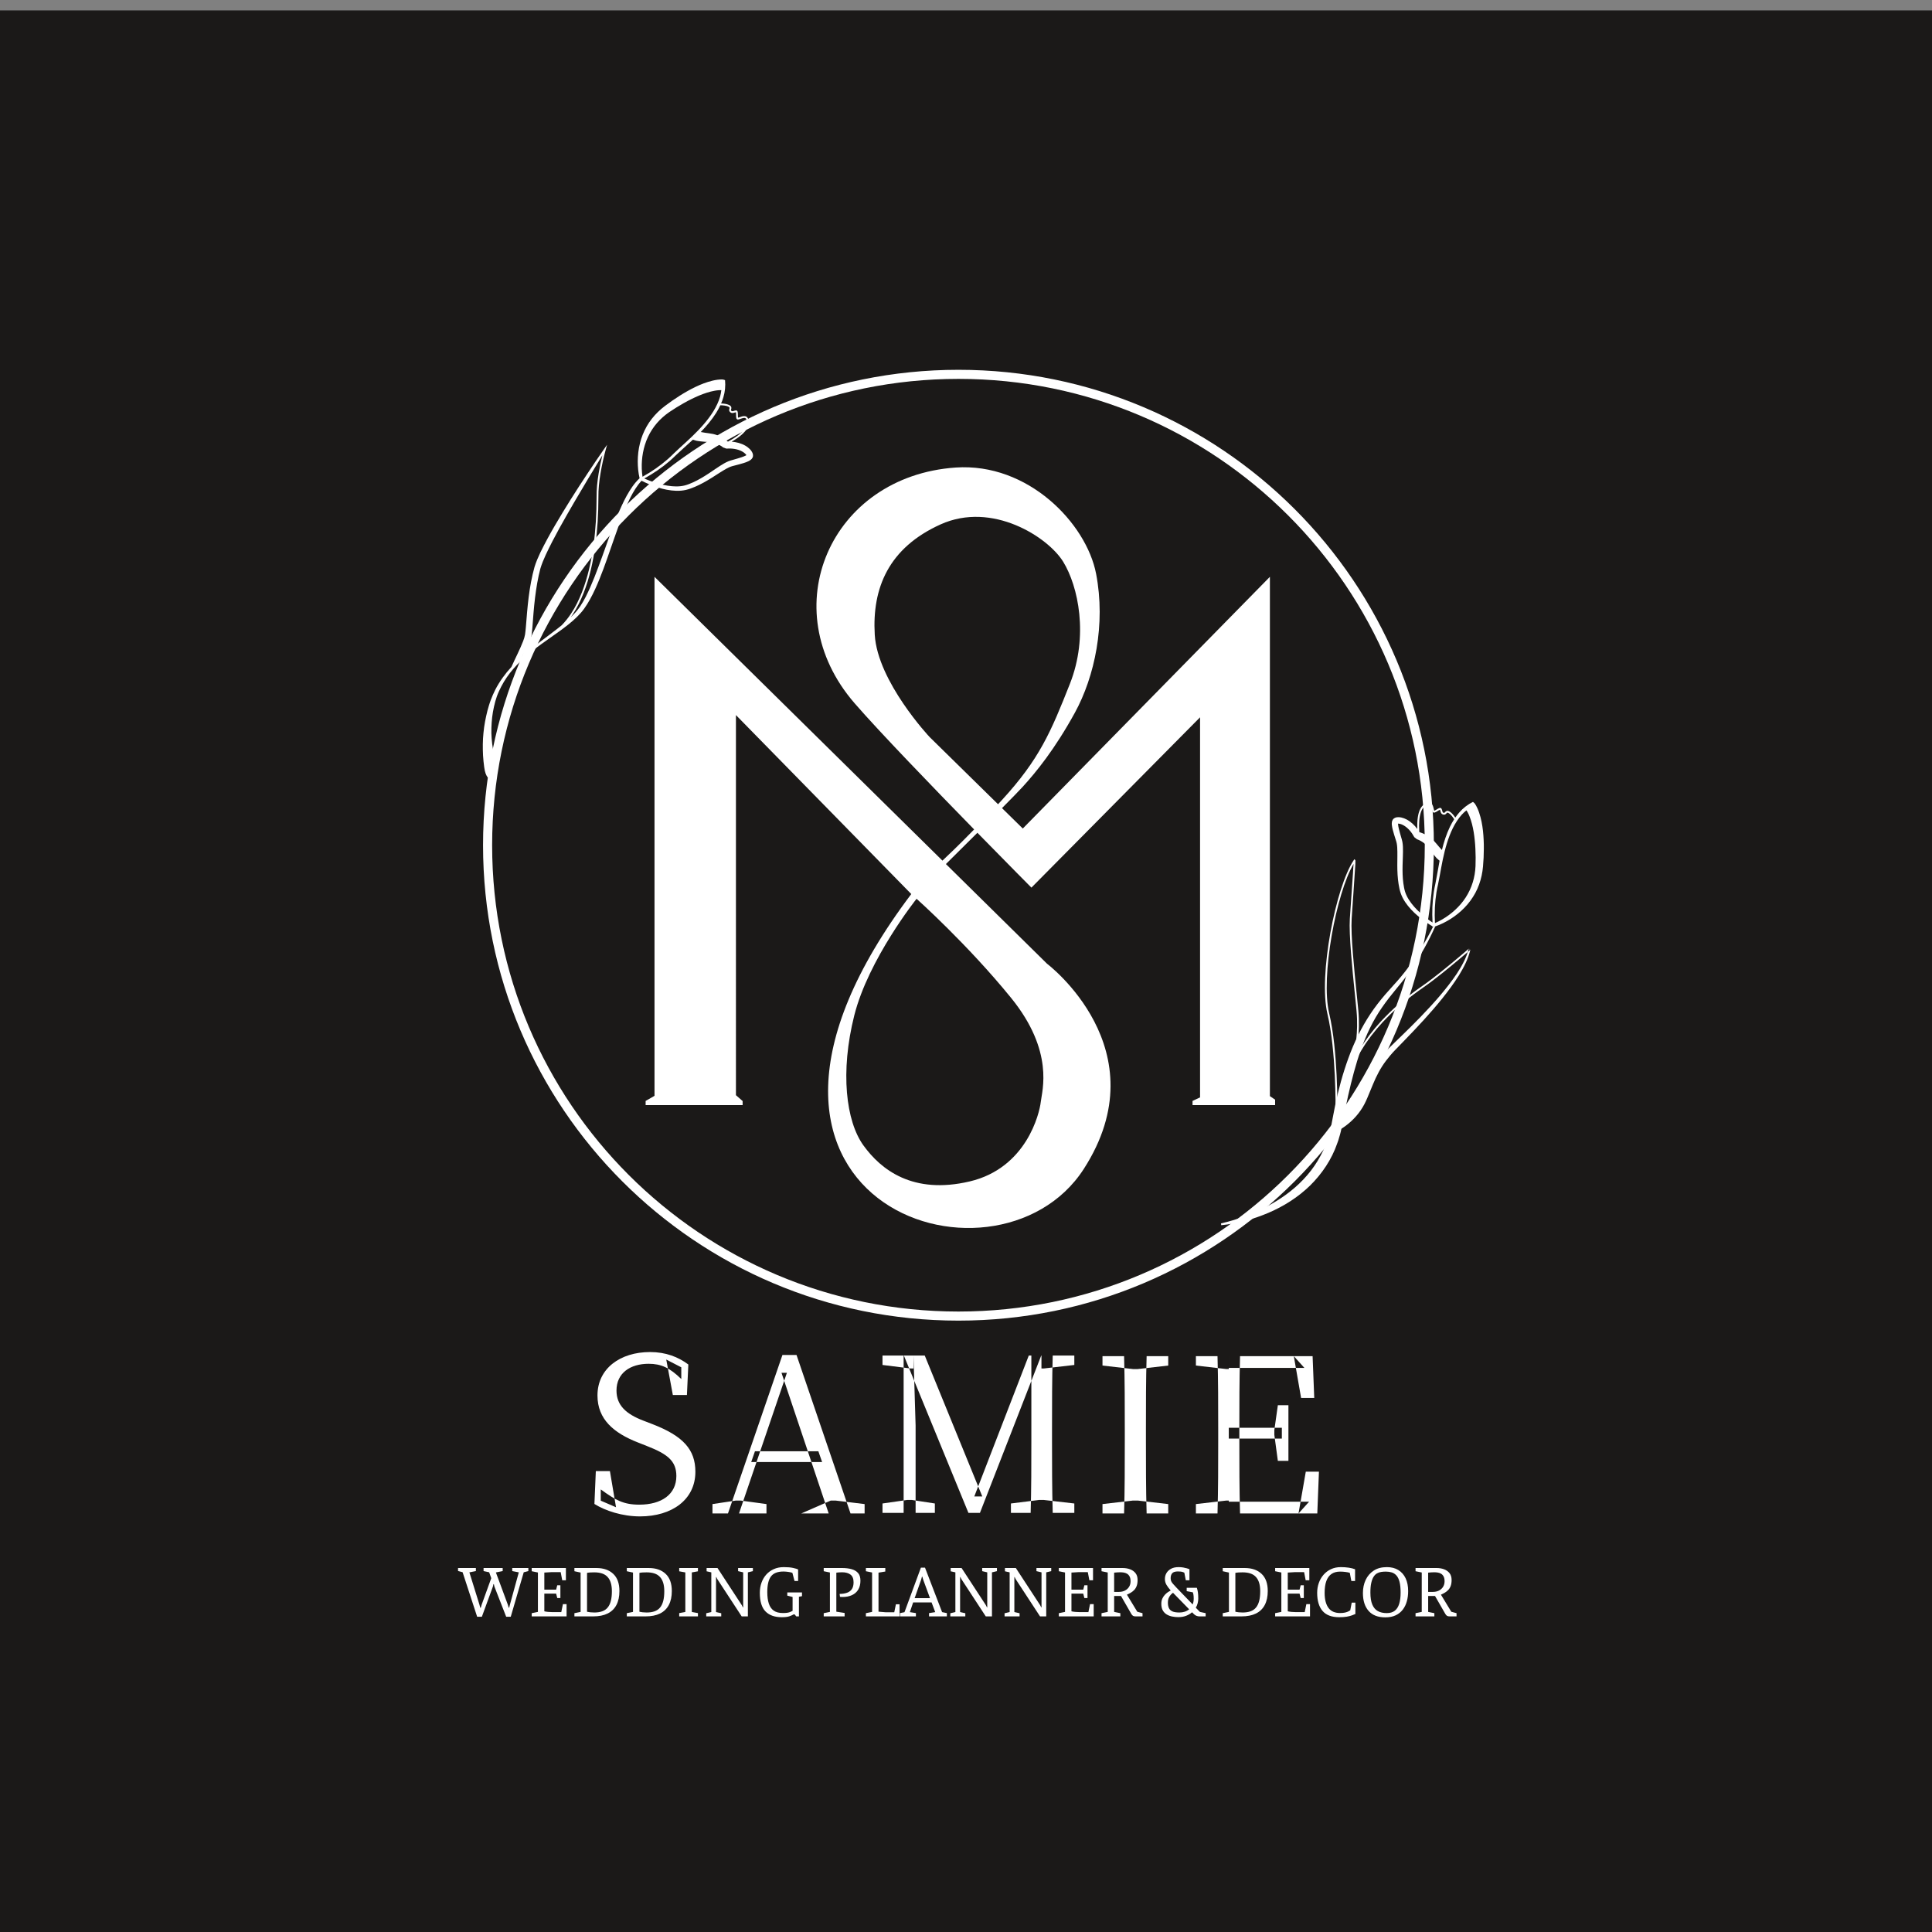 <?xml version="1.0" encoding="UTF-8" standalone="no"?>
<svg
   version="1.1"
   width="850.394pt"
   height="850.394pt"
   id="svg30"
   viewBox="0 0 850.394 850.394"
   sodipodi:docname="LOGO SAMIE NỀN ĐEN CHỮ TRẮNG.cdr"
   xmlns:inkscape="http://www.inkscape.org/namespaces/inkscape"
   xmlns:sodipodi="http://sodipodi.sourceforge.net/DTD/sodipodi-0.dtd"
   xmlns="http://www.w3.org/2000/svg"
   xmlns:svg="http://www.w3.org/2000/svg">
  <rect x="0" y="0" width="850.394" height="850.394" fill="#808080" stroke="none"/>
  <defs
     id="defs34" />
  <sodipodi:namedview
     id="namedview32"
     pagecolor="#ffffff"
     bordercolor="#000000"
     borderopacity="0.25"
     inkscape:showpageshadow="2"
     inkscape:pageopacity="0.0"
     inkscape:pagecheckerboard="0"
     inkscape:deskcolor="#d1d1d1"
     inkscape:document-units="pt" />
  <path
     d="M -2.071,4.832 V 856.606 H 862.128 V 4.832 Z"
     style="fill:#1b1918;fill-rule:evenodd;stroke:#1b1918;stroke-width:0.5;stroke-linecap:butt;stroke-linejoin:miter;stroke-dasharray:none"
     id="path2" />
  <path
     d="m 421.878,164.771 c 114.466,0 207.26,92.793 207.26,207.26 0,114.466 -92.793,207.26 -207.26,207.26 -114.466,0 -207.26,-92.793 -207.26,-207.26 0,-114.466 92.793,-207.26 207.26,-207.26 z"
     style="fill:none;stroke:#ffffff;stroke-width:4;stroke-linecap:round;stroke-linejoin:miter;stroke-dasharray:none"
     id="path4" />
  <path
     d="m 210.025,711.636 -6.407,-19.614 -2.004,-0.526 v -1.314 h 7.852 v 1.347 l -2.858,0.559 4.435,14.259 0.361,1.347 h 0.197 l 0.427,-1.413 4.205,-11.631 -0.92,-2.595 -2.464,-0.526 v -1.347 h 8.411 v 1.347 l -2.99,0.592 5.257,14.193 0.394,1.314 h 0.197 l 0.329,-1.314 3.91,-14.226 -2.891,-0.559 v -1.347 h 7.097 v 1.347 l -2.037,0.526 -5.717,19.581 h -2.004 l -5.191,-13.306 -0.23,-1.051 h -0.197 l -0.23,1.051 -4.862,13.306 z m 24.017,-0.164 v -1.413 l 2.727,-0.558 V 692.153 l -2.727,-0.558 v -1.413 h 15.047 v 5.388 h -1.61 l -0.69,-3.581 h -3.975 l -3.22,0.197 v 7.524 h 5.191 l 0.493,-1.938 h 1.38 v 5.618 h -1.38 l -0.493,-1.939 h -5.191 v 7.787 c 0.416,0.109 0.964,0.197 1.643,0.263 0.679,0.066 1.336,0.098 1.971,0.098 h 3.844 l 0.723,-3.515 h 1.61 v 5.388 z m 18.793,0 v -1.413 l 2.727,-0.558 v -17.315 l -2.727,-0.591 v -1.413 h 9.692 c 3.111,0 5.574,0.854 7.393,2.563 1.818,1.708 2.727,4.227 2.727,7.557 0,2.431 -0.438,4.479 -1.314,6.144 -0.876,1.665 -2.168,2.919 -3.877,3.762 -1.708,0.843 -3.822,1.265 -6.341,1.265 z m 8.739,-1.708 c 1.336,0 2.497,-0.175 3.483,-0.525 0.986,-0.351 1.791,-0.904 2.415,-1.659 0.624,-0.755 1.09,-1.725 1.396,-2.908 0.307,-1.183 0.46,-2.607 0.46,-4.271 0,-1.424 -0.159,-2.656 -0.476,-3.696 -0.318,-1.04 -0.794,-1.905 -1.429,-2.595 -0.635,-0.69 -1.44,-1.199 -2.415,-1.528 -0.975,-0.329 -2.13,-0.493 -3.466,-0.493 -0.635,0 -1.216,0.017 -1.741,0.049 -0.525,0.033 -0.996,0.093 -1.413,0.181 v 17.117 c 0.329,0.088 0.794,0.164 1.396,0.23 0.602,0.066 1.199,0.099 1.791,0.099 z m 14.325,1.708 v -1.413 l 2.727,-0.558 v -17.315 l -2.727,-0.591 v -1.413 h 9.692 c 3.111,0 5.574,0.854 7.393,2.563 1.818,1.708 2.727,4.227 2.727,7.557 0,2.431 -0.438,4.479 -1.314,6.144 -0.876,1.665 -2.168,2.919 -3.877,3.762 -1.708,0.843 -3.822,1.265 -6.341,1.265 z m 8.739,-1.708 c 1.336,0 2.497,-0.175 3.483,-0.525 0.986,-0.351 1.791,-0.904 2.415,-1.659 0.624,-0.755 1.09,-1.725 1.396,-2.908 0.307,-1.183 0.46,-2.607 0.46,-4.271 0,-1.424 -0.159,-2.656 -0.476,-3.696 -0.318,-1.04 -0.794,-1.905 -1.429,-2.595 -0.635,-0.69 -1.44,-1.199 -2.415,-1.528 -0.975,-0.329 -2.13,-0.493 -3.466,-0.493 -0.635,0 -1.216,0.017 -1.741,0.049 -0.526,0.033 -0.996,0.093 -1.413,0.181 v 17.117 c 0.329,0.088 0.794,0.164 1.396,0.23 0.602,0.066 1.199,0.099 1.791,0.099 z m 14.325,1.708 v -1.446 l 2.694,-0.493 v -17.413 l -2.694,-0.493 v -1.446 h 8.246 v 1.446 l -2.694,0.493 v 17.413 l 2.694,0.493 v 1.446 z m 11.893,0 v -1.38 l 2.234,-0.526 v -17.479 l -2.07,-0.46 v -1.446 h 4.797 l 10.678,16.329 0.493,0.986 h 0.131 v -15.409 l -2.234,-0.526 v -1.38 h 6.505 v 1.38 l -2.201,0.526 v 19.384 h -2.727 l -10.743,-16.427 -0.427,-0.887 h -0.132 v 15.409 l 2.3,0.526 v 1.38 z m 33.249,0.361 c -3.11,0 -5.497,-0.849 -7.162,-2.546 -1.665,-1.697 -2.497,-4.43 -2.497,-8.197 0,-1.599 0.246,-3.083 0.739,-4.452 0.493,-1.369 1.194,-2.562 2.103,-3.581 0.909,-1.018 2.015,-1.818 3.318,-2.398 1.303,-0.581 2.765,-0.871 4.386,-0.871 1.687,0 3.061,0.12 4.123,0.361 1.062,0.241 1.79,0.46 2.185,0.657 v 5.093 h -1.577 l -0.953,-3.614 c -0.46,-0.153 -1.062,-0.285 -1.807,-0.394 -0.745,-0.109 -1.456,-0.164 -2.136,-0.164 -2.562,0 -4.386,0.717 -5.47,2.152 -1.084,1.435 -1.626,3.729 -1.626,6.883 0,1.993 0.225,3.68 0.673,5.06 0.449,1.38 1.172,2.42 2.168,3.121 0.996,0.701 2.338,1.051 4.025,1.051 0.723,0 1.325,-0.033 1.807,-0.098 0.482,-0.066 0.914,-0.17 1.298,-0.312 0.383,-0.143 0.772,-0.323 1.166,-0.542 v -6.111 l -2.333,-0.591 v -1.413 h 6.472 v 1.643 l -1.347,0.263 v 8.641 h -1.183 l -0.723,-0.887 h -0.427 c -0.416,0.263 -1.018,0.537 -1.807,0.821 -0.788,0.285 -1.927,0.427 -3.417,0.427 z m 18.465,-0.361 v -1.413 l 2.727,-0.558 V 692.153 l -2.727,-0.558 v -1.413 h 8.082 c 1.621,0 3.039,0.175 4.255,0.526 1.216,0.35 2.158,0.925 2.825,1.725 0.668,0.799 1.002,1.9 1.002,3.302 0,1.577 -0.329,2.902 -0.986,3.975 -0.657,1.073 -1.577,1.878 -2.76,2.415 -1.183,0.537 -2.551,0.805 -4.107,0.805 -0.197,0 -0.389,-0.005 -0.575,-0.017 -0.186,-0.011 -0.378,-0.028 -0.575,-0.049 l -0.164,-1.281 c 1.314,-0.022 2.426,-0.203 3.335,-0.542 0.909,-0.339 1.604,-0.882 2.086,-1.626 0.482,-0.745 0.723,-1.73 0.723,-2.957 0,-1.577 -0.454,-2.705 -1.363,-3.384 -0.909,-0.679 -2.13,-1.018 -3.663,-1.018 -0.482,0 -0.958,0.017 -1.429,0.049 -0.471,0.033 -0.849,0.071 -1.134,0.115 v 17.183 l 3.647,0.558 v 1.511 z m 18.563,0 v -1.413 l 2.727,-0.558 V 692.153 l -2.727,-0.558 v -1.413 h 8.542 v 1.544 l -2.99,0.493 v 17.183 l 3.22,0.263 h 3.713 l 0.723,-3.515 h 1.61 v 5.322 z m 15.014,0 v -1.446 l 1.971,-0.394 7.228,-19.614 h 1.807 l 7.524,19.581 2.103,0.427 v 1.446 h -7.852 v -1.446 l 2.727,-0.427 -1.61,-4.271 h -8.115 l -1.446,4.271 2.662,0.427 v 1.446 z m 6.439,-8.017 h 6.768 l -2.99,-8.115 -0.394,-1.347 h -0.164 l -0.361,1.347 z m 15.705,8.017 v -1.38 l 2.234,-0.526 v -17.479 l -2.07,-0.46 v -1.446 h 4.797 l 10.678,16.329 0.493,0.986 h 0.131 v -15.409 l -2.234,-0.526 v -1.38 h 6.505 v 1.38 l -2.201,0.526 v 19.384 h -2.727 l -10.743,-16.427 -0.427,-0.887 h -0.132 v 15.409 l 2.3,0.526 v 1.38 z m 23.885,0 v -1.38 l 2.234,-0.526 v -17.479 l -2.07,-0.46 v -1.446 h 4.797 l 10.678,16.329 0.493,0.986 h 0.131 v -15.409 l -2.234,-0.526 v -1.38 h 6.505 v 1.38 l -2.201,0.526 v 19.384 h -2.727 l -10.743,-16.427 -0.427,-0.887 h -0.132 v 15.409 l 2.3,0.526 v 1.38 z m 23.885,0 v -1.413 l 2.727,-0.558 V 692.153 l -2.727,-0.558 v -1.413 h 15.047 v 5.388 h -1.61 l -0.69,-3.581 h -3.975 l -3.22,0.197 v 7.524 h 5.191 l 0.493,-1.938 h 1.38 v 5.618 h -1.38 l -0.493,-1.939 h -5.191 v 7.787 c 0.416,0.109 0.964,0.197 1.643,0.263 0.679,0.066 1.336,0.098 1.971,0.098 h 3.844 l 0.723,-3.515 h 1.61 v 5.388 z m 18.793,0 v -1.413 l 2.727,-0.558 V 692.153 l -2.727,-0.558 v -1.413 h 9.265 c 1.204,0 2.305,0.186 3.302,0.559 0.997,0.372 1.796,0.942 2.398,1.708 0.602,0.766 0.903,1.763 0.903,2.99 0,1.03 -0.131,1.9 -0.394,2.612 -0.263,0.712 -0.619,1.303 -1.068,1.774 -0.449,0.471 -0.947,0.871 -1.495,1.199 -0.548,0.329 -1.128,0.624 -1.741,0.887 l 4.567,7.524 2.3,0.624 v 1.413 h -3.023 c -0.504,0 -0.881,-0.077 -1.133,-0.23 -0.252,-0.153 -0.498,-0.416 -0.739,-0.789 l -4.567,-7.951 h -3.023 v 6.998 l 2.727,0.558 v 1.413 z m 5.552,-10.777 h 2.07 c 1.03,0 1.927,-0.197 2.694,-0.591 0.766,-0.394 1.369,-0.942 1.807,-1.643 0.438,-0.701 0.657,-1.511 0.657,-2.431 0,-0.898 -0.148,-1.615 -0.443,-2.152 -0.296,-0.537 -0.673,-0.936 -1.133,-1.199 -0.46,-0.263 -0.953,-0.432 -1.479,-0.509 -0.525,-0.076 -1.029,-0.115 -1.511,-0.115 -0.394,0 -0.838,0.017 -1.331,0.049 -0.493,0.033 -0.937,0.071 -1.331,0.115 z m 28.288,11.105 c -0.92,0 -1.829,-0.088 -2.727,-0.263 -0.898,-0.175 -1.708,-0.482 -2.431,-0.92 -0.723,-0.438 -1.298,-1.035 -1.725,-1.79 -0.427,-0.756 -0.641,-1.725 -0.641,-2.908 0,-0.876 0.153,-1.643 0.46,-2.3 0.307,-0.657 0.685,-1.221 1.134,-1.692 0.449,-0.471 0.903,-0.86 1.363,-1.166 0.46,-0.306 0.854,-0.537 1.183,-0.69 -0.789,-0.876 -1.413,-1.708 -1.873,-2.497 -0.46,-0.789 -0.69,-1.643 -0.69,-2.563 0,-0.964 0.23,-1.834 0.69,-2.612 0.46,-0.777 1.134,-1.407 2.021,-1.889 0.887,-0.482 1.988,-0.723 3.302,-0.723 0.745,0 1.429,0.055 2.054,0.164 0.624,0.109 1.177,0.236 1.659,0.378 0.482,0.142 0.843,0.268 1.084,0.378 v 4.862 h -1.61 l -0.657,-3.351 c 0,0 -0.23,-0.088 -0.69,-0.263 -0.46,-0.175 -1.172,-0.263 -2.136,-0.263 -1.204,0 -2.037,0.263 -2.497,0.788 -0.46,0.526 -0.69,1.249 -0.69,2.168 0,0.482 0.071,0.904 0.213,1.265 0.142,0.361 0.4,0.756 0.772,1.183 0.372,0.427 0.887,0.991 1.544,1.692 l 7.162,7.425 c 0.307,-0.723 0.46,-1.566 0.46,-2.53 0,-0.767 -0.044,-1.386 -0.132,-1.856 -0.088,-0.471 -0.164,-0.783 -0.23,-0.936 l -2.727,-0.526 v -1.478 h 4.468 c 0.219,0.657 0.378,1.347 0.476,2.07 0.098,0.723 0.148,1.621 0.148,2.694 0,0.657 -0.088,1.336 -0.263,2.037 -0.175,0.701 -0.449,1.358 -0.822,1.971 l 1.807,1.84 2.53,0.558 v 1.413 h -2.825 c -0.35,0 -0.728,-0.071 -1.134,-0.213 -0.405,-0.142 -0.783,-0.378 -1.133,-0.706 l -0.887,-0.887 c -0.723,0.635 -1.588,1.15 -2.595,1.544 -1.008,0.394 -2.147,0.591 -3.417,0.591 z m 0.427,-2.037 c 0.854,0 1.648,-0.12 2.382,-0.361 0.734,-0.241 1.374,-0.591 1.922,-1.051 l -7.096,-7.261 c -0.263,0.153 -0.57,0.411 -0.92,0.772 -0.35,0.361 -0.662,0.832 -0.936,1.413 -0.274,0.581 -0.411,1.309 -0.411,2.185 0,0.92 0.148,1.703 0.444,2.349 0.296,0.646 0.805,1.133 1.528,1.462 0.723,0.329 1.752,0.493 3.088,0.493 z m 19.088,1.708 v -1.413 l 2.727,-0.558 v -17.315 l -2.727,-0.591 v -1.413 h 9.692 c 3.11,0 5.574,0.854 7.393,2.563 1.818,1.708 2.727,4.227 2.727,7.557 0,2.431 -0.438,4.479 -1.314,6.144 -0.876,1.665 -2.169,2.919 -3.877,3.762 -1.708,0.843 -3.822,1.265 -6.341,1.265 z m 8.739,-1.708 c 1.336,0 2.497,-0.175 3.483,-0.525 0.986,-0.351 1.791,-0.904 2.415,-1.659 0.624,-0.755 1.09,-1.725 1.396,-2.908 0.307,-1.183 0.46,-2.607 0.46,-4.271 0,-1.424 -0.159,-2.656 -0.476,-3.696 -0.318,-1.04 -0.794,-1.905 -1.429,-2.595 -0.635,-0.69 -1.44,-1.199 -2.415,-1.528 -0.975,-0.329 -2.13,-0.493 -3.466,-0.493 -0.635,0 -1.216,0.017 -1.741,0.049 -0.526,0.033 -0.996,0.093 -1.413,0.181 v 17.117 c 0.329,0.088 0.794,0.164 1.396,0.23 0.602,0.066 1.199,0.099 1.791,0.099 z m 14.325,1.708 v -1.413 l 2.727,-0.558 V 692.153 l -2.727,-0.558 v -1.413 h 15.047 v 5.388 h -1.61 l -0.69,-3.581 h -3.975 l -3.22,0.197 v 7.524 h 5.191 l 0.493,-1.938 h 1.38 v 5.618 h -1.38 l -0.493,-1.939 h -5.191 v 7.787 c 0.416,0.109 0.964,0.197 1.643,0.263 0.679,0.066 1.336,0.098 1.971,0.098 h 3.844 l 0.723,-3.515 h 1.61 v 5.388 z m 28.189,0.361 c -3.307,0 -5.75,-0.92 -7.326,-2.76 -1.577,-1.84 -2.366,-4.501 -2.366,-7.984 0,-1.489 0.235,-2.913 0.706,-4.271 0.471,-1.358 1.155,-2.563 2.054,-3.614 0.898,-1.051 1.993,-1.884 3.285,-2.497 1.292,-0.613 2.76,-0.92 4.402,-0.92 1.205,0 2.36,0.082 3.466,0.247 1.106,0.164 2.032,0.4 2.776,0.706 v 5.158 h -1.643 l -0.69,-3.614 c -0.526,-0.153 -1.177,-0.279 -1.955,-0.378 -0.778,-0.099 -1.549,-0.148 -2.316,-0.148 -1.511,0 -2.771,0.345 -3.778,1.035 -1.007,0.69 -1.763,1.725 -2.267,3.105 -0.504,1.38 -0.756,3.121 -0.756,5.224 0,1.511 0.153,2.826 0.46,3.943 0.306,1.117 0.745,2.042 1.314,2.776 0.57,0.734 1.276,1.276 2.119,1.626 0.843,0.35 1.812,0.525 2.908,0.525 0.876,0 1.615,-0.071 2.218,-0.213 0.602,-0.142 1.084,-0.312 1.445,-0.509 0.361,-0.197 0.63,-0.35 0.805,-0.46 l 0.657,-3.384 h 1.61 v 4.994 c -0.416,0.175 -0.931,0.378 -1.544,0.608 -0.613,0.23 -1.369,0.422 -2.267,0.575 -0.898,0.153 -2.004,0.23 -3.318,0.23 z m 20.271,0.066 c -3.22,0 -5.662,-0.947 -7.327,-2.842 -1.665,-1.895 -2.497,-4.518 -2.497,-7.869 0,-2.125 0.4,-4.041 1.199,-5.75 0.799,-1.708 1.977,-3.077 3.532,-4.107 1.555,-1.03 3.494,-1.544 5.815,-1.544 1.971,0 3.652,0.427 5.043,1.282 1.391,0.854 2.459,2.064 3.204,3.63 0.745,1.566 1.117,3.455 1.117,5.667 0,1.577 -0.192,3.061 -0.575,4.452 -0.383,1.391 -0.98,2.618 -1.791,3.68 -0.81,1.062 -1.851,1.894 -3.121,2.497 -1.27,0.602 -2.804,0.904 -4.599,0.904 z m 0.657,-1.873 c 1.468,0 2.645,-0.345 3.532,-1.035 0.887,-0.69 1.539,-1.708 1.955,-3.055 0.416,-1.347 0.624,-2.995 0.624,-4.944 0,-1.927 -0.159,-3.499 -0.476,-4.715 -0.318,-1.216 -0.772,-2.152 -1.363,-2.809 -0.591,-0.657 -1.281,-1.106 -2.07,-1.347 -0.789,-0.241 -1.654,-0.361 -2.596,-0.361 -0.701,0 -1.38,0.049 -2.037,0.148 -0.657,0.099 -1.276,0.312 -1.856,0.641 -0.58,0.329 -1.084,0.833 -1.511,1.511 -0.427,0.679 -0.767,1.577 -1.018,2.694 -0.252,1.117 -0.378,2.53 -0.378,4.238 0,2.19 0.279,3.948 0.838,5.273 0.558,1.325 1.369,2.284 2.431,2.875 1.062,0.591 2.371,0.887 3.926,0.887 z m 12.682,1.446 v -1.413 l 2.727,-0.558 V 692.153 l -2.727,-0.558 v -1.413 h 9.265 c 1.204,0 2.305,0.186 3.302,0.559 0.997,0.372 1.796,0.942 2.398,1.708 0.602,0.766 0.903,1.763 0.903,2.99 0,1.03 -0.131,1.9 -0.394,2.612 -0.263,0.712 -0.619,1.303 -1.068,1.774 -0.449,0.471 -0.947,0.871 -1.495,1.199 -0.548,0.329 -1.128,0.624 -1.741,0.887 l 4.567,7.524 2.3,0.624 v 1.413 h -3.023 c -0.504,0 -0.881,-0.077 -1.133,-0.23 -0.252,-0.153 -0.498,-0.416 -0.739,-0.789 l -4.567,-7.951 h -3.023 v 6.998 l 2.727,0.558 v 1.413 z m 5.552,-10.777 h 2.07 c 1.03,0 1.927,-0.197 2.694,-0.591 0.766,-0.394 1.369,-0.942 1.807,-1.643 0.438,-0.701 0.657,-1.511 0.657,-2.431 0,-0.898 -0.148,-1.615 -0.443,-2.152 -0.296,-0.537 -0.673,-0.936 -1.134,-1.199 -0.46,-0.263 -0.953,-0.432 -1.478,-0.509 -0.525,-0.076 -1.029,-0.115 -1.511,-0.115 -0.394,0 -0.838,0.017 -1.331,0.049 -0.493,0.033 -0.937,0.071 -1.331,0.115 z"
     style="fill:#ffffff;fill-rule:evenodd"
     id="path6" />
  <path
     d="m 297.709,649.686 c 0,-6.717 -4.03,-9.715 -13.021,-13.228 l -3.928,-1.55 c -10.54,-4.135 -17.774,-10.129 -17.774,-20.669 0,-11.885 10.024,-19.12 23.149,-19.12 6.924,0 12.402,2.17 16.845,5.477 l -0.62,13.436 h -6.2 l -2.894,-15.605 6.614,3.41 v 5.167 c -5.063,-4.96 -8.888,-6.718 -14.365,-6.718 -8.061,0 -14.158,4.031 -14.158,11.782 0,6.51 4.236,10.334 11.781,13.228 l 4.031,1.552 c 13.641,5.269 18.912,11.264 18.912,20.979 0,12.194 -10.231,19.635 -24.39,19.635 -7.75,0 -15.295,-2.48 -20.049,-5.476 l 0.621,-14.469 h 6.201 l 2.687,15.914 -6.717,-2.892 v -4.961 c 6.406,4.651 9.921,6.716 16.948,6.716 9.818,0 16.328,-4.546 16.328,-12.608 z"
     style="fill:#ffffff;fill-rule:evenodd"
     id="path8" />
  <path
     d="m 365.689,660.486 h 2.067 l 12.815,1.55 v 4.133 H 352.668 Z M 332.308,638.783 h 27.903 l 1.654,4.755 h -31.21 z m 12.092,-42.371 h 6.2 l 23.77,69.758 h -9.612 l -20.772,-61.904 h 2.377 l -21.083,61.904 h -4.857 z m -30.797,65.625 10.335,-1.55 h 2.066 l 11.369,1.55 v 4.133 H 313.603 Z"
     style="fill:#ffffff;fill-rule:evenodd"
     id="path10" />
  <path
     d="m 458.409,596.67 h 14.467 v 4.134 l -13.435,1.55 h -1.033 z m -4.444,37.204 V 596.67 h 9.404 c -0.31,10.438 -0.31,21.186 -0.31,32.036 v 5.168 c 0,10.645 0,21.392 0.31,32.037 h -9.714 c 0.311,-10.438 0.311,-21.185 0.311,-32.037 z m -8.992,27.903 12.402,-1.549 h 2.067 l 13.435,1.549 v 4.134 H 444.974 Z M 397.849,596.67 h 9.197 l 25.319,62.007 h -3.514 L 452.828,596.67 h 5.477 l -26.972,69.241 h -5.065 z m -0.103,0 h 4.34 l 0.93,30.797 v 38.443 h -5.27 z m -9.301,65.107 10.852,-1.549 h 2.066 l 10.128,1.549 v 4.134 h -23.046 z m 0,-65.107 h 13.641 v 5.684 h -1.239 l -12.402,-1.55 z"
     style="fill:#ffffff;fill-rule:evenodd"
     id="path12" />
  <path
     d="m 495.092,628.965 c 0,-10.645 0,-21.392 -0.309,-32.036 h 9.921 c -0.31,10.438 -0.31,21.185 -0.31,32.036 v 5.167 c 0,10.646 0,21.393 0.31,32.037 h -9.921 c 0.309,-10.438 0.309,-21.185 0.309,-32.037 z m 5.684,31.521 13.435,1.55 v 4.134 H 485.275 v -4.134 l 13.434,-1.55 z M 485.275,601.062 v -4.134 h 28.936 v 4.134 l -13.435,1.55 h -2.067 z"
     style="fill:#ffffff;fill-rule:evenodd"
     id="path14" />
  <path
     d="m 560.913,629.482 1.55,-10.954 h 4.65 v 24.492 h -4.65 l -1.55,-11.471 z m 19.635,18.292 -0.723,18.395 h -38.961 v -5.167 h 35.344 l -4.65,5.167 3.203,-18.395 z m -16.328,-14.57 h -23.357 v -4.756 h 23.357 z m 5.27,-36.276 4.651,5.168 h -33.277 v -5.168 h 36.894 l 0.723,18.396 h -5.786 z m -33.278,32.037 c 0,-10.644 0,-21.392 -0.309,-32.037 h 9.921 c -0.311,10.438 -0.311,21.186 -0.311,32.037 v 3.928 c 0,11.885 0,22.631 0.311,33.276 h -9.921 c 0.309,-10.438 0.309,-21.185 0.309,-32.037 z m 4.651,31.521 v 5.683 h -14.468 v -4.133 l 13.435,-1.55 z m -14.468,-59.424 v -4.135 h 14.468 v 5.684 h -1.034 z"
     style="fill:#ffffff;fill-rule:evenodd"
     id="path16" />
  <path
     d="m 326.515,201.227 c -1.216,0.413 -2.504,0.776 -3.793,1.145 l -0.97,0.276 c -0.345,0.098 -0.739,0.232 -1.084,0.367 -0.698,0.285 -1.34,0.616 -1.956,0.964 -2.441,1.409 -4.586,3.003 -6.82,4.455 -2.22,1.458 -4.481,2.816 -6.859,3.89 -1.175,0.523 -2.43,1.047 -3.601,1.344 -1.205,0.302 -2.472,0.435 -3.752,0.438 -2.567,-0.012 -5.164,-0.489 -7.7,-1.185 -1.27,-0.348 -2.525,-0.765 -3.764,-1.228 -0.619,-0.235 -1.234,-0.479 -1.842,-0.739 l -0.79,-0.347 c 3.981,-2.179 7.729,-4.719 11.174,-7.68 0.931,-0.808 1.843,-1.677 2.714,-2.524 0.869,-0.841 1.774,-1.659 2.682,-2.475 1.616,-1.45 3.241,-2.904 4.836,-4.397 0.435,0.134 1.357,0.419 1.446,0.441 l 0.263,0.054 0.482,0.085 0.918,0.129 c 0.603,0.075 1.194,0.134 1.782,0.184 1.16,0.112 2.422,0.14 3.285,0.269 0.951,0.148 1.901,0.421 2.803,0.84 0.455,0.199 0.892,0.445 1.315,0.703 0.213,0.13 0.419,0.269 0.617,0.412 l 0.289,0.216 0.134,0.108 0.06,0.05 0.028,0.024 0.007,0.006 0.002,7e-4 7e-4,9e-4 h 9e-4 c 0.026,-0.026 -0.057,0.058 0.058,-0.058 l 1.178,0.453 c 2.468,-0.164 4.988,0.16 7.002,1.263 0.497,0.272 0.954,0.599 1.327,0.956 0.185,0.177 0.35,0.364 0.47,0.539 0.031,0.042 0.058,0.086 0.083,0.128 -0.097,0.068 -0.218,0.141 -0.353,0.209 -0.479,0.25 -1.074,0.474 -1.675,0.682 z m -42.647,-5.428 c 1.455,-4.731 4.21,-8.945 7.853,-12.165 0.904,-0.812 1.874,-1.552 2.874,-2.249 1.025,-0.697 2.116,-1.371 3.169,-2.057 2.157,-1.303 4.328,-2.578 6.571,-3.666 2.23,-1.11 4.511,-2.092 6.822,-2.821 1.154,-0.347 2.314,-0.673 3.454,-0.863 0.571,-0.111 1.137,-0.178 1.679,-0.22 0.275,-0.024 0.538,-0.034 0.788,-0.031 0.133,-0.006 0.237,0.007 0.351,0.011 0.032,9e-4 0.05,0.004 0.074,0.006 -0.123,0.948 -0.27,1.874 -0.521,2.726 -0.632,2.283 -1.698,4.444 -2.934,6.497 -2.534,4.089 -5.841,7.695 -9.343,11.069 -1.753,1.693 -3.566,3.327 -5.379,4.979 -0.905,0.829 -1.812,1.66 -2.696,2.53 -0.878,0.868 -1.733,1.696 -2.645,2.502 -3.415,2.987 -7.205,5.603 -11.177,7.795 -0.691,-4.667 -0.327,-9.576 1.058,-14.043 z m 23.534,-5.904 -0.002,0.002 c -0.028,-0.01 -0.047,-0.017 0.002,-0.002 z m 13.203,-10.892 c 0.619,0.309 0.569,0.484 0.449,0.906 -0.104,0.364 -0.262,0.915 0.25,1.426 0.71,0.71 1.464,0.458 2.016,0.275 0.211,-0.071 0.412,-0.138 0.595,-0.154 0.08,0.216 0.08,0.823 0.08,1.2 0,0.986 0,2.006 0.803,2.006 0.296,0 0.66,-0.131 1.121,-0.297 1.199,-0.431 2.147,-0.699 2.534,0.075 1.433,2.865 -1.374,6.351 -7.912,9.894 -0.078,0 -0.154,0.003 -0.232,0.004 l -0.351,-0.305 c -0.252,-0.21 -0.508,-0.408 -0.77,-0.596 -0.527,-0.376 -1.068,-0.727 -1.641,-1.03 -1.135,-0.624 -2.374,-1.087 -3.666,-1.38 -1.386,-0.291 -2.418,-0.353 -3.525,-0.543 -0.547,-0.084 -1.089,-0.177 -1.617,-0.278 l -0.28,-0.059 c 2.507,-2.586 4.848,-5.356 6.794,-8.438 0.656,-1.07 1.27,-2.174 1.808,-3.317 0.861,9e-4 2.485,0.078 3.546,0.61 z m -90.346,109.542 c -0.137,0.119 -0.269,0.245 -0.406,0.366 1.149,-1.792 2.216,-3.645 3.073,-5.675 0.446,-1.06 0.839,-2.26 1.033,-3.494 0.181,-1.177 0.265,-2.285 0.368,-3.41 l 0.516,-6.638 c 0.364,-4.398 0.869,-8.767 1.625,-13.077 0.374,-2.154 0.845,-4.296 1.397,-6.387 0.597,-1.99 1.434,-4.003 2.345,-5.988 3.707,-7.953 8.175,-15.643 12.61,-23.307 4.007,-6.892 8.149,-13.713 12.317,-20.517 -0.638,2.594 -1.177,5.205 -1.617,7.84 -0.582,3.518 -0.982,7.103 -0.928,10.681 -0.011,7.099 -0.395,14.201 -1.373,21.227 -0.976,7.016 -2.508,13.988 -5.093,20.574 -1.302,3.282 -2.841,6.484 -4.808,9.408 -1.196,1.792 -2.539,3.486 -4.03,5.032 -0.607,0.497 -1.221,0.986 -1.837,1.474 -5.032,3.941 -10.344,7.612 -15.193,11.891 z m 101.168,-88.393 c -0.112,-0.698 -0.359,-1.112 -0.604,-1.51 -0.251,-0.385 -0.529,-0.709 -0.821,-1.004 -0.583,-0.588 -1.226,-1.057 -1.895,-1.449 -1.913,-1.1 -3.995,-1.611 -6.066,-1.782 3.414,-1.975 5.715,-3.931 6.815,-5.832 0.912,-1.574 1.017,-3.085 0.313,-4.493 -0.737,-1.473 -2.481,-0.847 -3.524,-0.471 -0.291,0.104 -0.592,0.212 -0.77,0.242 -0.079,-0.219 -0.079,-0.823 -0.079,-1.197 0,-0.987 0,-2.007 -0.803,-2.007 -0.333,0 -0.636,0.101 -0.929,0.199 -0.564,0.188 -0.85,0.263 -1.194,-0.081 -0.16,-0.16 -0.151,-0.271 -0.046,-0.638 0.132,-0.463 0.354,-1.238 -0.861,-1.845 -1.077,-0.538 -2.584,-0.669 -3.562,-0.692 0.381,-0.883 0.729,-1.782 0.996,-2.714 0.736,-2.424 0.989,-5.013 0.74,-7.557 l -0.794,-0.24 0.002,-0.01 c -0.021,-0.002 -0.036,-0.004 -0.055,-0.006 l -0.002,-7e-4 v 7e-4 c -0.189,-0.023 -0.284,-0.025 -0.393,-0.031 -0.126,-0.007 -0.238,-0.01 -0.336,-0.007 -0.206,0.002 -0.424,-9e-4 -0.611,0.015 -0.392,0.019 -0.77,0.055 -1.133,0.106 -0.733,0.096 -1.439,0.223 -2.12,0.391 -1.379,0.311 -2.675,0.752 -3.956,1.214 -2.544,0.955 -4.933,2.146 -7.234,3.446 -2.316,1.282 -4.504,2.73 -6.668,4.2 -1.06,0.773 -2.116,1.51 -3.176,2.31 -1.072,0.82 -2.108,1.69 -3.072,2.637 -1.931,1.891 -3.634,4.031 -4.965,6.378 -1.32,2.353 -2.325,4.868 -2.955,7.461 -0.651,2.586 -0.938,5.24 -0.958,7.874 0.002,2.512 0.233,4.98 0.805,7.458 -2.357,2.197 -4.085,4.891 -5.622,7.612 -1.578,2.853 -2.897,5.821 -4.135,8.804 -2.487,5.967 -4.522,12.071 -6.709,18.091 -2.207,6.004 -4.374,12.03 -7.23,17.652 -1.444,2.821 -3.069,5.427 -5.262,7.677 -0.43,0.46 -0.882,0.903 -1.337,1.345 0.262,-0.365 0.517,-0.734 0.766,-1.107 2.006,-2.983 3.568,-6.234 4.886,-9.558 2.617,-6.671 4.158,-13.698 5.141,-20.759 0.984,-7.069 1.369,-14.209 1.381,-21.334 -0.053,-3.54 0.34,-7.055 0.917,-10.551 0.584,-3.491 1.346,-6.966 2.28,-10.373 l 0.615,-2.246 -1.335,1.915 h -9e-4 c -2.551,3.642 -5.03,7.328 -7.477,11.039 -2.446,3.71 -4.886,7.427 -7.24,11.2 -4.705,7.552 -9.333,15.145 -13.289,23.221 -0.963,2.038 -1.872,4.114 -2.578,6.372 -0.608,2.192 -1.118,4.384 -1.533,6.599 -0.856,4.422 -1.349,8.888 -1.749,13.333 l -0.545,6.638 c -0.103,1.085 -0.195,2.191 -0.358,3.209 -0.162,0.957 -0.448,1.885 -0.832,2.881 -1.455,3.764 -3.434,7.496 -5.155,11.369 -2.768,3.022 -5.219,6.354 -7.114,10.051 -0.365,0.734 -0.706,1.483 -1.05,2.23 -0.309,0.761 -0.651,1.513 -0.933,2.288 -0.261,0.778 -0.576,1.552 -0.791,2.341 l -0.677,2.367 c -0.791,3.186 -1.445,6.432 -1.744,9.738 -0.342,3.303 -0.359,6.641 -0.19,10 0.109,1.677 0.266,3.358 0.502,5.049 1.225,9.635 7.107,4.032 4.862,-3.476 -0.192,-0.74 -0.384,-1.484 -0.557,-2.233 -0.689,-3.003 -1.038,-6.097 -1.142,-9.21 -0.035,-3.11 0.156,-6.245 0.689,-9.339 0.559,-3.092 1.3,-6.141 2.615,-9.002 1.282,-2.862 2.907,-5.588 4.844,-8.094 1.944,-2.498 4.154,-4.803 6.537,-6.919 4.751,-4.266 10.119,-7.782 15.348,-11.543 2.604,-1.901 5.203,-3.854 7.551,-6.162 1.173,-1.15 2.299,-2.375 3.273,-3.74 0.976,-1.348 1.823,-2.754 2.608,-4.189 1.592,-2.86 2.905,-5.834 4.123,-8.83 1.233,-2.991 2.323,-6.026 3.393,-9.059 2.131,-6.07 4.18,-12.142 6.434,-18.108 1.134,-2.98 2.392,-5.901 3.797,-8.731 1.346,-2.665 2.899,-5.244 4.898,-7.375 l 0.01,0.005 0.458,0.234 0.922,0.446 c 0.618,0.292 1.242,0.568 1.872,0.833 1.26,0.527 2.542,1.006 3.851,1.419 2.611,0.837 5.34,1.406 8.155,1.494 1.406,0.034 2.837,-0.073 4.248,-0.39 1.446,-0.335 2.691,-0.834 3.984,-1.368 2.552,-1.081 4.947,-2.446 7.254,-3.882 2.308,-1.424 4.531,-2.983 6.782,-4.206 0.561,-0.3 1.124,-0.57 1.677,-0.779 0.284,-0.103 0.528,-0.181 0.831,-0.259 l 0.975,-0.253 c 1.304,-0.34 2.614,-0.673 3.955,-1.092 0.673,-0.217 1.348,-0.444 2.073,-0.795 0.362,-0.182 0.742,-0.387 1.162,-0.757 0.205,-0.187 0.433,-0.431 0.62,-0.795 0.045,-0.091 0.086,-0.193 0.123,-0.291 0.039,-0.124 0.071,-0.26 0.091,-0.392 0.026,-0.232 0.02,-0.447 -0.005,-0.621 z"
     style="fill:#ffffff;fill-rule:evenodd"
     id="path18" />
  <path
     d="m 615.388,362.932 c 0.043,0.538 0.168,1.161 0.312,1.782 0.295,1.249 0.673,2.534 1.044,3.821 l 0.281,0.969 c 0.101,0.345 0.197,0.75 0.264,1.114 0.131,0.742 0.191,1.462 0.224,2.169 0.102,2.817 -0.109,5.481 -0.152,8.146 -0.056,2.654 -0.007,5.292 0.346,7.876 0.181,1.274 0.405,2.616 0.774,3.765 0.384,1.181 0.943,2.325 1.622,3.411 1.372,2.169 3.156,4.116 5.093,5.894 0.97,0.891 1.989,1.734 3.039,2.537 0.527,0.401 1.061,0.791 1.604,1.169 l 0.714,0.485 c -0.268,-4.531 -0.107,-9.056 0.572,-13.546 0.19,-1.218 0.442,-2.452 0.698,-3.64 0.251,-1.183 0.462,-2.385 0.673,-3.589 0.369,-2.138 0.738,-4.287 1.157,-6.431 -0.345,-0.297 -1.075,-0.927 -1.141,-0.992 l -0.185,-0.193 -0.328,-0.364 -0.597,-0.709 c -0.383,-0.47 -0.747,-0.941 -1.103,-1.412 -0.711,-0.922 -1.405,-1.978 -1.973,-2.641 -0.63,-0.727 -1.367,-1.387 -2.2,-1.928 -0.411,-0.28 -0.85,-0.519 -1.295,-0.742 -0.223,-0.11 -0.45,-0.211 -0.676,-0.303 l -0.337,-0.13 -0.162,-0.056 -0.074,-0.024 -0.035,-0.012 -0.009,-0.003 -0.002,-7e-4 -9e-4,-9e-4 h -7e-4 c 0.009,-0.036 -0.018,0.08 0.018,-0.08 l -1.009,-0.759 c -1.172,-2.178 -2.785,-4.141 -4.789,-5.261 -0.495,-0.276 -1.014,-0.491 -1.515,-0.617 -0.248,-0.063 -0.494,-0.104 -0.706,-0.113 -0.052,-0.004 -0.104,-0.003 -0.153,-0.002 -0.005,0.118 -0.004,0.26 0.01,0.411 z m 20.065,11.956 -9e-4,0.002 c 0.022,0.018 0.038,0.031 9e-4,-0.002 z m -3.839,31.432 c 4.322,-1.894 8.288,-4.811 11.337,-8.356 3.235,-3.746 5.344,-8.319 6.135,-13.115 0.208,-1.198 0.32,-2.413 0.379,-3.63 0.047,-1.239 0.038,-2.521 0.06,-3.777 -0.041,-2.52 -0.114,-5.036 -0.384,-7.514 -0.244,-2.479 -0.624,-4.934 -1.234,-7.279 -0.32,-1.162 -0.658,-2.317 -1.104,-3.385 -0.21,-0.543 -0.453,-1.058 -0.706,-1.539 -0.126,-0.247 -0.258,-0.474 -0.392,-0.685 -0.066,-0.117 -0.132,-0.197 -0.196,-0.293 -0.018,-0.026 -0.03,-0.039 -0.044,-0.058 -0.738,0.607 -1.445,1.223 -2.032,1.888 -1.598,1.748 -2.864,3.8 -3.947,5.936 -2.118,4.319 -3.417,9.036 -4.416,13.795 -0.502,2.384 -0.925,4.789 -1.361,7.203 -0.221,1.207 -0.444,2.417 -0.711,3.628 -0.27,1.205 -0.517,2.369 -0.715,3.57 -0.718,4.48 -0.921,9.081 -0.669,13.611 z m 6.055,-48.404 c -0.591,-0.359 -0.713,-0.225 -1.006,0.102 -0.254,0.282 -0.636,0.707 -1.34,0.546 -0.979,-0.225 -1.167,-0.998 -1.304,-1.563 -0.053,-0.216 -0.103,-0.423 -0.186,-0.586 -0.225,0.047 -0.74,0.37 -1.059,0.57 -0.836,0.523 -1.7,1.066 -2.127,0.385 -0.157,-0.25 -0.239,-0.628 -0.344,-1.107 -0.271,-1.244 -0.547,-2.19 -1.409,-2.107 -3.188,0.308 -4.651,4.538 -4.181,11.96 0.042,0.065 0.08,0.132 0.12,0.198 l 0.445,0.137 c 0.312,0.101 0.616,0.212 0.915,0.335 0.598,0.246 1.184,0.518 1.745,0.844 1.131,0.631 2.181,1.434 3.116,2.373 0.983,1.02 1.583,1.861 2.331,2.698 0.363,0.418 0.729,0.829 1.095,1.222 l 0.199,0.206 c 0.86,-3.497 1.963,-6.952 3.54,-10.239 0.558,-1.124 1.167,-2.23 1.85,-3.293 -0.458,-0.73 -1.386,-2.064 -2.4,-2.681 z m -23.668,2.064 c 0.651,-0.276 1.133,-0.286 1.6,-0.29 0.46,0.008 0.881,0.072 1.287,0.162 0.807,0.183 1.546,0.477 2.234,0.836 1.949,1.036 3.487,2.529 4.732,4.193 -0.14,-3.942 0.295,-6.93 1.321,-8.871 0.849,-1.609 2.075,-2.501 3.641,-2.653 1.639,-0.158 2.035,1.654 2.271,2.736 0.066,0.303 0.134,0.614 0.204,0.78 0.228,-0.048 0.738,-0.369 1.056,-0.568 0.835,-0.523 1.701,-1.066 2.127,-0.385 0.177,0.282 0.252,0.593 0.325,0.893 0.14,0.578 0.229,0.86 0.703,0.969 0.22,0.051 0.309,-0.016 0.565,-0.3 0.322,-0.358 0.861,-0.958 2.021,-0.251 1.028,0.628 1.939,1.836 2.478,2.651 0.546,-0.791 1.123,-1.564 1.771,-2.284 1.662,-1.912 3.721,-3.501 6.01,-4.642 l 0.625,0.546 0.007,-0.006 c 0.014,0.017 0.022,0.028 0.034,0.043 l 10e-4,0.002 v 7e-4 c 0.12,0.147 0.172,0.227 0.235,0.316 0.073,0.103 0.134,0.197 0.185,0.282 0.107,0.176 0.225,0.358 0.311,0.525 0.192,0.343 0.363,0.682 0.511,1.016 0.309,0.672 0.576,1.338 0.796,2.005 0.469,1.333 0.783,2.666 1.072,3.996 0.541,2.664 0.802,5.319 0.921,7.96 0.145,2.643 0.081,5.267 -0.017,7.881 -0.091,1.308 -0.156,2.594 -0.27,3.918 -0.126,1.343 -0.312,2.682 -0.604,4.003 -0.576,2.641 -1.485,5.22 -2.766,7.595 -1.294,2.367 -2.889,4.556 -4.752,6.465 -1.845,1.925 -3.94,3.578 -6.162,4.994 -2.128,1.332 -4.34,2.446 -6.74,3.276 l -1.442,0.01 c 0.016,-0.057 0.039,-0.113 0.054,-0.17 l -0.009,-0.006 -0.441,-0.264 -0.869,-0.544 c -0.575,-0.369 -1.141,-0.751 -1.7,-1.143 -1.116,-0.788 -2.203,-1.62 -3.248,-2.509 -2.096,-1.768 -4.027,-3.777 -5.597,-6.117 -0.775,-1.173 -1.444,-2.442 -1.926,-3.807 -0.484,-1.402 -0.722,-2.722 -0.957,-4.101 -0.441,-2.736 -0.555,-5.492 -0.564,-8.21 -0.018,-2.711 0.12,-5.422 -0.038,-7.98 -0.044,-0.635 -0.115,-1.255 -0.232,-1.835 -0.064,-0.295 -0.127,-0.544 -0.222,-0.842 l -0.304,-0.96 c -0.405,-1.286 -0.819,-2.572 -1.175,-3.931 -0.174,-0.685 -0.34,-1.379 -0.428,-2.179 -0.038,-0.403 -0.067,-0.835 0.023,-1.386 0.05,-0.274 0.135,-0.596 0.345,-0.948 0.054,-0.087 0.118,-0.176 0.182,-0.259 0.084,-0.099 0.182,-0.197 0.282,-0.285 0.182,-0.144 0.368,-0.255 0.529,-0.326 z"
     style="fill:#ffffff;fill-rule:evenodd"
     id="path20" />
  <path
     d="m 631.736,407.771 c -2.913,6.531 -6.398,12.775 -10.418,18.706 -1.013,1.477 -2.057,2.933 -3.154,4.353 -1.086,1.424 -2.257,2.813 -3.374,4.177 -2.256,2.735 -4.447,5.493 -6.432,8.377 -4.017,5.74 -6.989,12.098 -9.345,18.664 -2.337,6.587 -4.065,13.391 -5.621,20.242 -0.354,1.723 -0.711,3.445 -1.092,5.162 -0.363,1.722 -0.665,3.459 -1.001,5.188 -0.17,0.871 -0.315,1.72 -0.506,2.608 l -0.6,2.719 c -0.171,0.912 -0.495,1.79 -0.739,2.686 l -0.394,1.337 c -0.14,0.442 -0.316,0.874 -0.473,1.312 -2.425,7.05 -6.713,13.391 -11.962,18.56 -5.3,5.153 -11.592,9.104 -18.247,11.956 -6.669,2.834 -13.661,4.791 -20.833,5.469 l -0.102,-0.796 c 6.872,-1.549 13.537,-4.027 19.736,-7.207 6.186,-3.204 11.924,-7.237 16.607,-12.227 2.355,-2.475 4.439,-5.186 6.195,-8.085 0.896,-1.441 1.649,-2.958 2.414,-4.467 l 1.006,-2.332 c 0.341,-0.773 0.578,-1.592 0.873,-2.384 0.136,-0.4 0.292,-0.794 0.413,-1.2 l 0.338,-1.227 c 0.207,-0.822 0.495,-1.621 0.635,-2.462 l 0.509,-2.496 0.502,-2.626 c 0.345,-1.758 0.656,-3.523 1.03,-5.277 0.378,-1.755 0.779,-3.504 1.184,-5.253 1.682,-6.985 3.83,-13.892 6.62,-20.568 2.839,-6.651 6.418,-13.044 10.829,-18.767 2.196,-2.864 4.572,-5.56 6.977,-8.189 2.413,-2.612 4.647,-5.292 6.738,-8.146 4.162,-5.691 7.851,-11.785 10.954,-18.131 z"
     style="fill:#ffffff;fill-rule:evenodd"
     id="path22" />
  <path
     d="m 587.441,494.104 c 0.324,-0.148 0.786,-0.403 1.177,-0.632 0.408,-0.239 0.81,-0.497 1.209,-0.76 0.794,-0.535 1.557,-1.124 2.296,-1.741 1.467,-1.246 2.79,-2.658 3.929,-4.202 0.574,-0.769 1.089,-1.579 1.56,-2.413 0.224,-0.429 0.456,-0.83 0.676,-1.281 l 0.655,-1.371 c 0.861,-1.836 1.673,-3.72 2.537,-5.616 1.699,-3.799 3.799,-7.602 6.484,-10.89 1.333,-1.647 2.74,-3.228 4.244,-4.69 1.484,-1.47 2.967,-2.876 4.446,-4.312 5.904,-5.719 11.696,-11.546 17.027,-17.774 2.65,-3.123 5.195,-6.337 7.475,-9.728 2.231,-3.402 4.272,-7.006 5.267,-10.926 l 0.002,-0.006 0.07,-0.234 0.035,0.039 c 1.06,1.197 0.291,0.335 0.525,0.603 l -0.012,0.01 -0.03,0.025 -0.062,0.053 -0.124,0.107 -0.251,0.214 -0.501,0.429 -1.002,0.857 -2.013,1.706 -4.052,3.382 c -2.716,2.237 -5.456,4.447 -8.258,6.583 -2.788,2.17 -5.758,4.077 -8.537,6.196 -2.795,2.111 -5.507,4.333 -8.085,6.703 -0.652,0.585 -1.269,1.206 -1.905,1.808 -0.638,0.6 -1.262,1.214 -1.86,1.853 l -1.819,1.893 -1.737,1.967 c -0.591,0.645 -1.144,1.323 -1.684,2.011 l -1.64,2.048 -1.53,2.129 c -0.516,0.706 -1.024,1.417 -1.475,2.167 -3.808,5.855 -6.77,12.285 -8.431,19.072 l -0.78,-0.188 c 1.685,-6.887 4.688,-13.401 8.539,-19.323 0.457,-0.758 0.971,-1.477 1.491,-2.19 l 1.546,-2.154 1.657,-2.068 c 0.546,-0.694 1.104,-1.378 1.701,-2.03 l 1.753,-1.986 1.834,-1.909 c 0.604,-0.645 1.233,-1.264 1.876,-1.869 0.641,-0.605 1.263,-1.233 1.92,-1.822 2.6,-2.389 5.332,-4.627 8.146,-6.753 2.814,-2.144 5.77,-4.04 8.533,-6.192 2.789,-2.127 5.523,-4.332 8.233,-6.565 l 4.045,-3.376 2.009,-1.703 1.002,-0.856 0.5,-0.429 0.251,-0.215 0.127,-0.108 0.063,-0.054 0.033,-0.028 0.02,-0.017 c 0.246,0.261 -0.513,-0.613 0.557,0.579 l 0.105,-0.194 -0.002,0.006 c -0.913,4.125 -2.895,7.863 -5.055,11.397 -2.211,3.517 -4.686,6.848 -7.266,10.085 -5.188,6.454 -10.842,12.503 -16.589,18.423 -1.431,1.478 -2.893,2.953 -4.29,4.426 -1.406,1.452 -2.694,2.997 -3.903,4.587 -2.433,3.183 -4.245,6.711 -5.796,10.472 -0.787,1.876 -1.547,3.8 -2.374,5.719 l -0.633,1.437 c -0.216,0.481 -0.48,0.982 -0.719,1.474 -0.511,0.974 -1.075,1.922 -1.705,2.825 -1.251,1.809 -2.713,3.467 -4.341,4.938 -0.819,0.731 -1.668,1.427 -2.562,2.072 -0.451,0.318 -0.906,0.631 -1.378,0.927 -0.49,0.303 -0.918,0.567 -1.52,0.87 z"
     style="fill:#ffffff;fill-rule:evenodd"
     id="path24" />
  <path
     d="m 588.659,488.341 -0.803,-0.011 c 0.004,-0.255 0.306,-25.723 -3.569,-42.048 -4.035,-16.994 3.687,-56.011 11.585,-67.679 l 0.272,-0.402 0.344,0.344 c 0.216,0.217 0.245,0.245 -0.723,13.96 -0.299,4.216 -0.609,8.617 -0.816,11.931 -0.439,7.025 1.102,22.156 2.227,33.205 0.28,2.75 0.532,5.224 0.718,7.222 0.916,9.889 -0.868,17.57 -0.886,17.646 l -0.78,-0.185 c 0.018,-0.075 1.77,-7.636 0.867,-17.388 -0.185,-1.996 -0.437,-4.468 -0.717,-7.215 -1.128,-11.076 -2.672,-26.246 -2.229,-33.337 0.208,-3.315 0.518,-7.719 0.816,-11.938 0.344,-4.861 0.696,-9.848 0.816,-12.191 -7.546,12.826 -14.58,49.545 -10.712,65.839 3.899,16.423 3.595,41.989 3.592,42.245 z"
     style="fill:#ffffff;fill-rule:evenodd"
     id="path26" />
  <path
     d="m 409.147,324.382 c 0,0 -22.883,-24.356 -24.11,-44.969 -1.227,-20.613 6.135,-38.282 28.956,-48.588 22.822,-10.306 47.361,5.644 53.987,16.441 6.626,10.797 11.288,32.638 2.945,53.742 -8.343,21.104 -13.374,33.127 -29.938,51.164 -0.568,0.619 -1.129,1.225 -1.683,1.825 z m 35.889,114.844 c 19.141,23.558 13.62,40.858 13.068,45.828 -0.552,4.969 -6.257,29.079 -31.288,34.969 -25.03,5.889 -39.018,-5.154 -46.748,-15.829 -7.73,-10.674 -10.307,-32.392 -4.049,-57.237 6.257,-24.846 27.423,-51.349 27.423,-51.349 0,0 22.453,20.061 41.594,43.619 z m 113.925,43.251 V 253.892 l -108.771,110.795 -9.148,-8.984 c 4.104,-4.143 7.527,-7.648 9.148,-9.421 5.889,-6.441 14.135,-16.564 22.895,-32.515 8.76,-15.95 13.668,-39.017 9.374,-61.226 -4.295,-22.208 -29.939,-48.955 -61.84,-46.748 -55.048,3.812 -80.607,62.114 -44.416,103.802 10.937,12.598 34.291,36.793 52.572,55.492 -6.763,6.937 -11.663,11.597 -13.949,13.727 L 288.091,253.892 v 228.447 l -3.911,2.254 v 1.84 h 42.698 v -1.794 l -2.945,-2.577 V 314.749 c 0,0 77.299,78.894 77.176,78.772 -101.909,135.19 37.193,181.219 75.95,120.978 33.865,-52.637 -16.196,-90.305 -16.196,-90.305 l -44.51,-43.874 c 2.638,-2.609 8.053,-7.973 13.859,-13.763 13.431,13.726 23.781,24.141 23.781,24.141 l 74.232,-74.968 v 167.296 l -3.313,1.564 v 1.84 h 36.349 v -2.392 z"
     style="fill:#ffffff;fill-rule:evenodd"
     id="path28" />
</svg>
